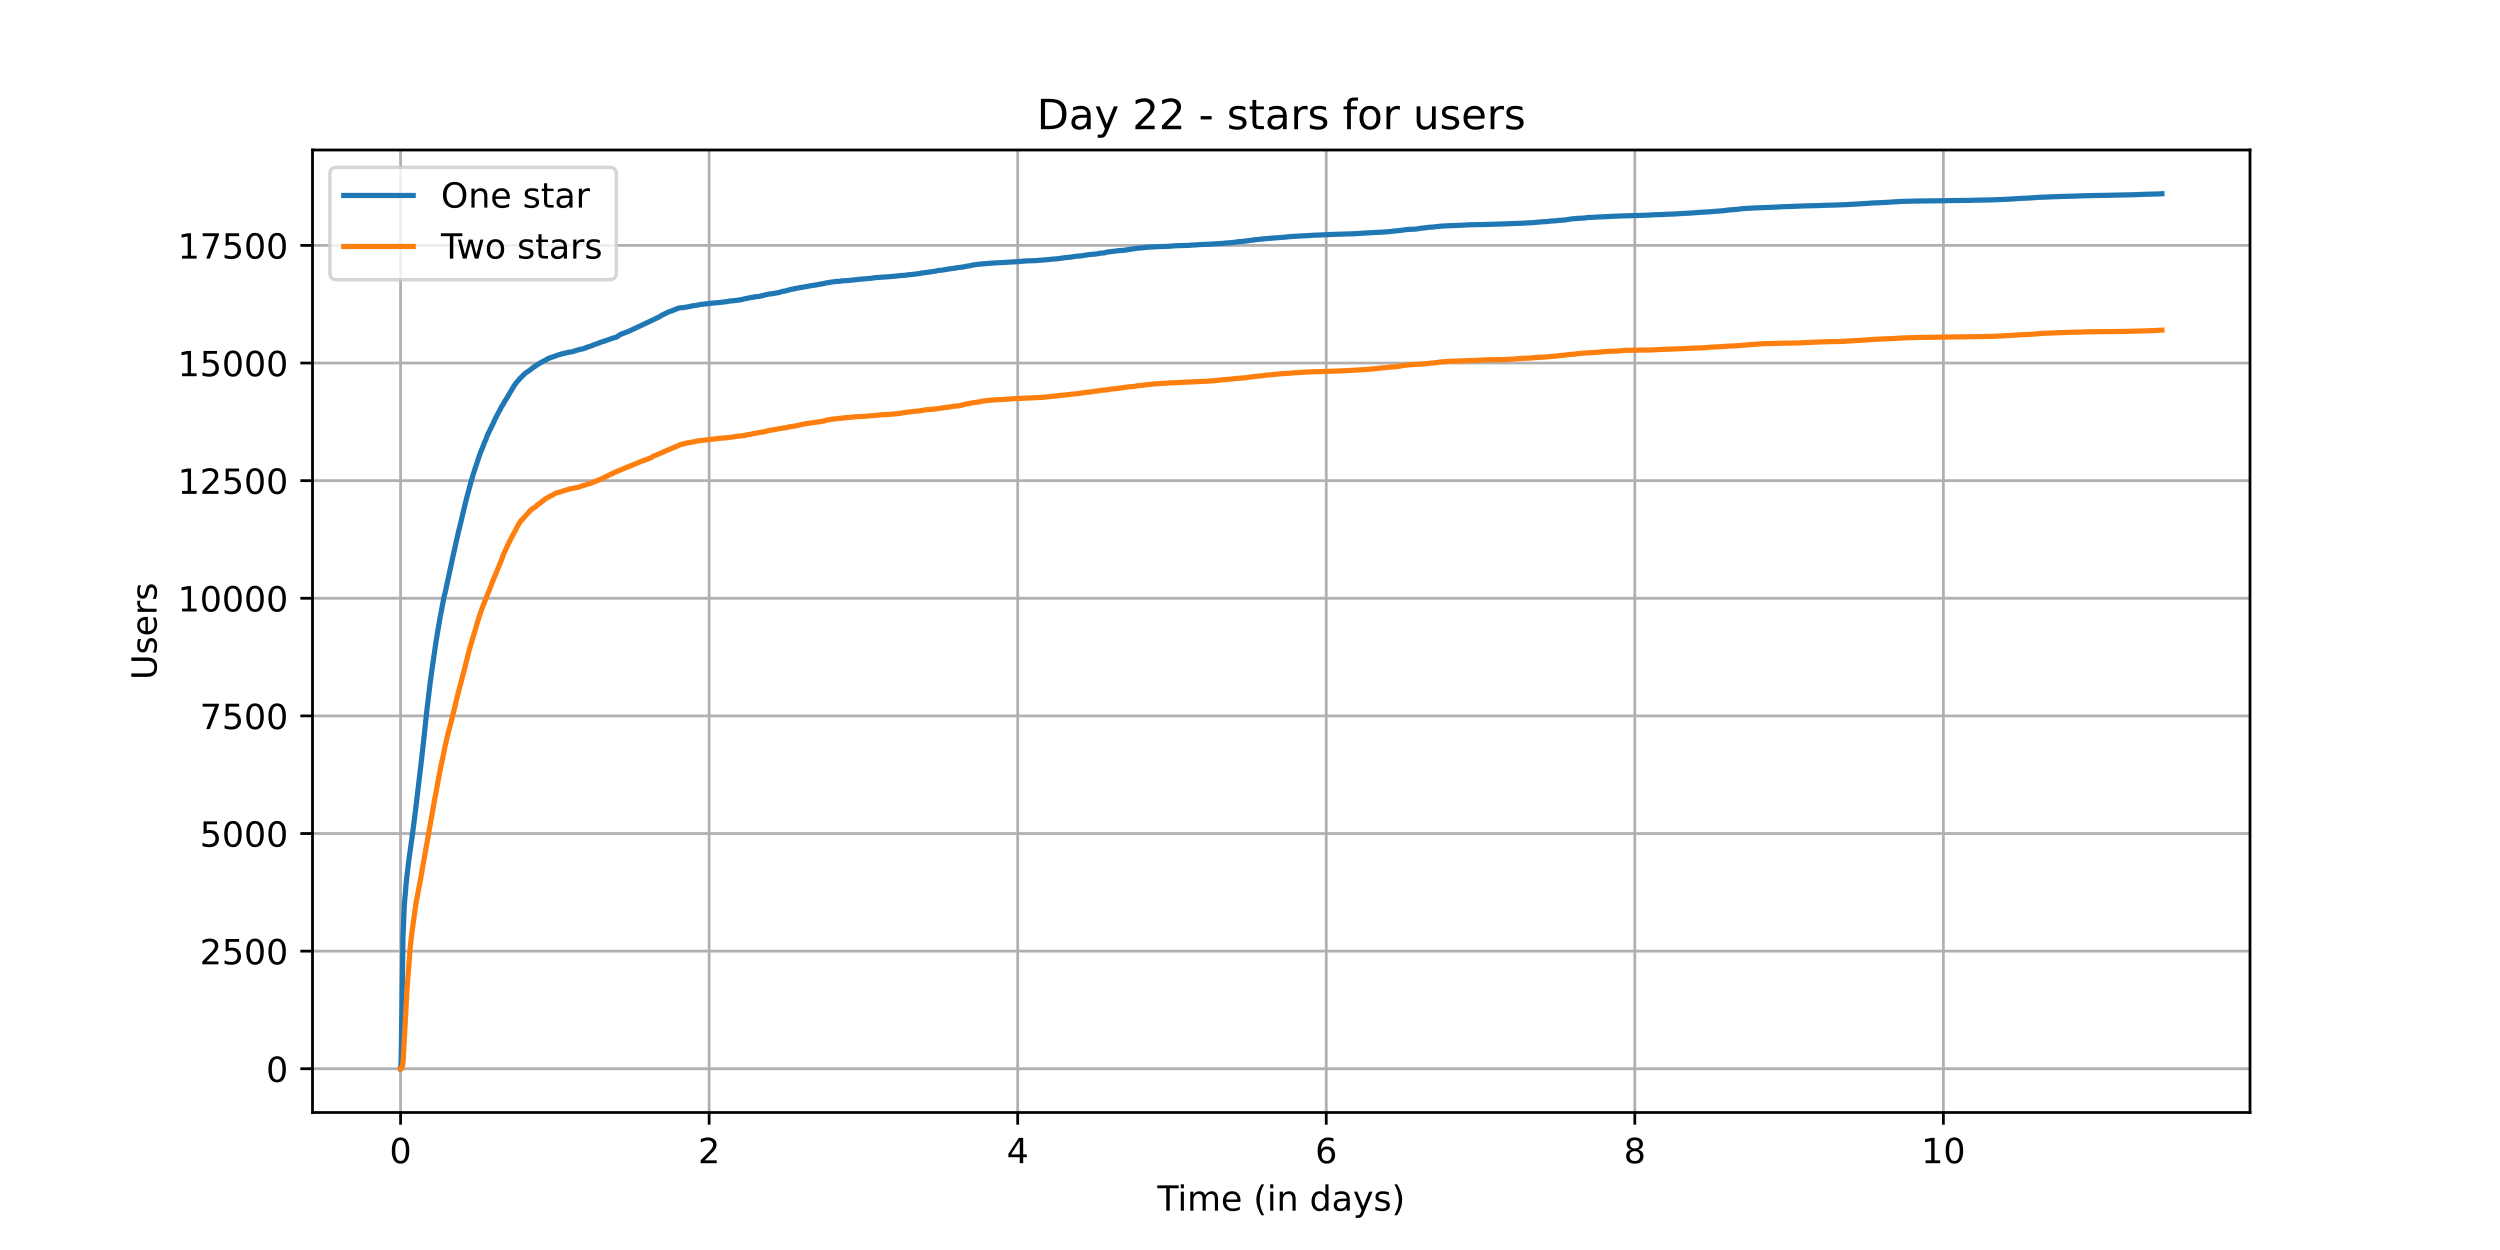 <?xml version="1.0" encoding="utf-8" standalone="no"?>
<!DOCTYPE svg PUBLIC "-//W3C//DTD SVG 1.1//EN"
  "http://www.w3.org/Graphics/SVG/1.1/DTD/svg11.dtd">
<!-- Created with matplotlib (https://matplotlib.org/) -->
<svg height="360pt" version="1.1" viewBox="0 0 720 360" width="720pt" xmlns="http://www.w3.org/2000/svg" xmlns:xlink="http://www.w3.org/1999/xlink">
 <defs>
  <style type="text/css">*{stroke-linecap:butt;stroke-linejoin:round;}</style>
 </defs>
 <g id="figure_1">
  <g id="patch_1">
   <path d="M 0 360 
L 720 360 
L 720 0 
L 0 0 
z
" style="fill:#ffffff;"/>
  </g>
  <g id="axes_1">
   <g id="patch_2">
    <path d="M 90 320.4 
L 648 320.4 
L 648 43.2 
L 90 43.2 
z
" style="fill:#ffffff;"/>
   </g>
   <g id="matplotlib.axis_1">
    <g id="xtick_1">
     <g id="line2d_1">
      <path clip-path="url(#p85038120ef)" d="M 115.364 320.4 
L 115.364 43.2 
" style="fill:none;stroke:#b0b0b0;stroke-linecap:square;stroke-width:0.8;"/>
     </g>
     <g id="line2d_2">
      <defs>
       <path d="M 0 0 
L 0 3.5 
" id="m0bd4c09866" style="stroke:#000000;stroke-width:0.8;"/>
      </defs>
      <g>
       <use style="stroke:#000000;stroke-width:0.8;" x="115.364" xlink:href="#m0bd4c09866" y="320.4"/>
      </g>
     </g>
     <g id="text_1">
      <!-- 0 -->
      <g transform="translate(112.182 334.998)scale(0.1 -0.1)">
       <defs>
        <path d="M 31.781 66.406 
Q 24.172 66.406 20.328 58.906 
Q 16.5 51.422 16.5 36.375 
Q 16.5 21.391 20.328 13.891 
Q 24.172 6.391 31.781 6.391 
Q 39.453 6.391 43.281 13.891 
Q 47.125 21.391 47.125 36.375 
Q 47.125 51.422 43.281 58.906 
Q 39.453 66.406 31.781 66.406 
z
M 31.781 74.219 
Q 44.047 74.219 50.516 64.516 
Q 56.984 54.828 56.984 36.375 
Q 56.984 17.969 50.516 8.266 
Q 44.047 -1.422 31.781 -1.422 
Q 19.531 -1.422 13.062 8.266 
Q 6.594 17.969 6.594 36.375 
Q 6.594 54.828 13.062 64.516 
Q 19.531 74.219 31.781 74.219 
z
" id="DejaVuSans-48"/>
       </defs>
       <use xlink:href="#DejaVuSans-48"/>
      </g>
     </g>
    </g>
    <g id="xtick_2">
     <g id="line2d_3">
      <path clip-path="url(#p85038120ef)" d="M 204.229 320.4 
L 204.229 43.2 
" style="fill:none;stroke:#b0b0b0;stroke-linecap:square;stroke-width:0.8;"/>
     </g>
     <g id="line2d_4">
      <g>
       <use style="stroke:#000000;stroke-width:0.8;" x="204.229" xlink:href="#m0bd4c09866" y="320.4"/>
      </g>
     </g>
     <g id="text_2">
      <!-- 2 -->
      <g transform="translate(201.048 334.998)scale(0.1 -0.1)">
       <defs>
        <path d="M 19.188 8.297 
L 53.609 8.297 
L 53.609 0 
L 7.328 0 
L 7.328 8.297 
Q 12.938 14.109 22.625 23.891 
Q 32.328 33.688 34.812 36.531 
Q 39.547 41.844 41.422 45.531 
Q 43.312 49.219 43.312 52.781 
Q 43.312 58.594 39.234 62.25 
Q 35.156 65.922 28.609 65.922 
Q 23.969 65.922 18.812 64.312 
Q 13.672 62.703 7.812 59.422 
L 7.812 69.391 
Q 13.766 71.781 18.938 73 
Q 24.125 74.219 28.422 74.219 
Q 39.75 74.219 46.484 68.547 
Q 53.219 62.891 53.219 53.422 
Q 53.219 48.922 51.531 44.891 
Q 49.859 40.875 45.406 35.406 
Q 44.188 33.984 37.641 27.219 
Q 31.109 20.453 19.188 8.297 
z
" id="DejaVuSans-50"/>
       </defs>
       <use xlink:href="#DejaVuSans-50"/>
      </g>
     </g>
    </g>
    <g id="xtick_3">
     <g id="line2d_5">
      <path clip-path="url(#p85038120ef)" d="M 293.095 320.4 
L 293.095 43.2 
" style="fill:none;stroke:#b0b0b0;stroke-linecap:square;stroke-width:0.8;"/>
     </g>
     <g id="line2d_6">
      <g>
       <use style="stroke:#000000;stroke-width:0.8;" x="293.095" xlink:href="#m0bd4c09866" y="320.4"/>
      </g>
     </g>
     <g id="text_3">
      <!-- 4 -->
      <g transform="translate(289.914 334.998)scale(0.1 -0.1)">
       <defs>
        <path d="M 37.797 64.312 
L 12.891 25.391 
L 37.797 25.391 
z
M 35.203 72.906 
L 47.609 72.906 
L 47.609 25.391 
L 58.016 25.391 
L 58.016 17.188 
L 47.609 17.188 
L 47.609 0 
L 37.797 0 
L 37.797 17.188 
L 4.891 17.188 
L 4.891 26.703 
z
" id="DejaVuSans-52"/>
       </defs>
       <use xlink:href="#DejaVuSans-52"/>
      </g>
     </g>
    </g>
    <g id="xtick_4">
     <g id="line2d_7">
      <path clip-path="url(#p85038120ef)" d="M 381.961 320.4 
L 381.961 43.2 
" style="fill:none;stroke:#b0b0b0;stroke-linecap:square;stroke-width:0.8;"/>
     </g>
     <g id="line2d_8">
      <g>
       <use style="stroke:#000000;stroke-width:0.8;" x="381.961" xlink:href="#m0bd4c09866" y="320.4"/>
      </g>
     </g>
     <g id="text_4">
      <!-- 6 -->
      <g transform="translate(378.779 334.998)scale(0.1 -0.1)">
       <defs>
        <path d="M 33.016 40.375 
Q 26.375 40.375 22.484 35.828 
Q 18.609 31.297 18.609 23.391 
Q 18.609 15.531 22.484 10.953 
Q 26.375 6.391 33.016 6.391 
Q 39.656 6.391 43.531 10.953 
Q 47.406 15.531 47.406 23.391 
Q 47.406 31.297 43.531 35.828 
Q 39.656 40.375 33.016 40.375 
z
M 52.594 71.297 
L 52.594 62.312 
Q 48.875 64.062 45.094 64.984 
Q 41.312 65.922 37.594 65.922 
Q 27.828 65.922 22.672 59.328 
Q 17.531 52.734 16.797 39.406 
Q 19.672 43.656 24.016 45.922 
Q 28.375 48.188 33.594 48.188 
Q 44.578 48.188 50.953 41.516 
Q 57.328 34.859 57.328 23.391 
Q 57.328 12.156 50.688 5.359 
Q 44.047 -1.422 33.016 -1.422 
Q 20.359 -1.422 13.672 8.266 
Q 6.984 17.969 6.984 36.375 
Q 6.984 53.656 15.188 63.938 
Q 23.391 74.219 37.203 74.219 
Q 40.922 74.219 44.703 73.484 
Q 48.484 72.75 52.594 71.297 
z
" id="DejaVuSans-54"/>
       </defs>
       <use xlink:href="#DejaVuSans-54"/>
      </g>
     </g>
    </g>
    <g id="xtick_5">
     <g id="line2d_9">
      <path clip-path="url(#p85038120ef)" d="M 470.826 320.4 
L 470.826 43.2 
" style="fill:none;stroke:#b0b0b0;stroke-linecap:square;stroke-width:0.8;"/>
     </g>
     <g id="line2d_10">
      <g>
       <use style="stroke:#000000;stroke-width:0.8;" x="470.826" xlink:href="#m0bd4c09866" y="320.4"/>
      </g>
     </g>
     <g id="text_5">
      <!-- 8 -->
      <g transform="translate(467.645 334.998)scale(0.1 -0.1)">
       <defs>
        <path d="M 31.781 34.625 
Q 24.75 34.625 20.719 30.859 
Q 16.703 27.094 16.703 20.516 
Q 16.703 13.922 20.719 10.156 
Q 24.75 6.391 31.781 6.391 
Q 38.812 6.391 42.859 10.172 
Q 46.922 13.969 46.922 20.516 
Q 46.922 27.094 42.891 30.859 
Q 38.875 34.625 31.781 34.625 
z
M 21.922 38.812 
Q 15.578 40.375 12.031 44.719 
Q 8.5 49.078 8.5 55.328 
Q 8.5 64.062 14.719 69.141 
Q 20.953 74.219 31.781 74.219 
Q 42.672 74.219 48.875 69.141 
Q 55.078 64.062 55.078 55.328 
Q 55.078 49.078 51.531 44.719 
Q 48 40.375 41.703 38.812 
Q 48.828 37.156 52.797 32.312 
Q 56.781 27.484 56.781 20.516 
Q 56.781 9.906 50.312 4.234 
Q 43.844 -1.422 31.781 -1.422 
Q 19.734 -1.422 13.25 4.234 
Q 6.781 9.906 6.781 20.516 
Q 6.781 27.484 10.781 32.312 
Q 14.797 37.156 21.922 38.812 
z
M 18.312 54.391 
Q 18.312 48.734 21.844 45.562 
Q 25.391 42.391 31.781 42.391 
Q 38.141 42.391 41.719 45.562 
Q 45.312 48.734 45.312 54.391 
Q 45.312 60.062 41.719 63.234 
Q 38.141 66.406 31.781 66.406 
Q 25.391 66.406 21.844 63.234 
Q 18.312 60.062 18.312 54.391 
z
" id="DejaVuSans-56"/>
       </defs>
       <use xlink:href="#DejaVuSans-56"/>
      </g>
     </g>
    </g>
    <g id="xtick_6">
     <g id="line2d_11">
      <path clip-path="url(#p85038120ef)" d="M 559.692 320.4 
L 559.692 43.2 
" style="fill:none;stroke:#b0b0b0;stroke-linecap:square;stroke-width:0.8;"/>
     </g>
     <g id="line2d_12">
      <g>
       <use style="stroke:#000000;stroke-width:0.8;" x="559.692" xlink:href="#m0bd4c09866" y="320.4"/>
      </g>
     </g>
     <g id="text_6">
      <!-- 10 -->
      <g transform="translate(553.329 334.998)scale(0.1 -0.1)">
       <defs>
        <path d="M 12.406 8.297 
L 28.516 8.297 
L 28.516 63.922 
L 10.984 60.406 
L 10.984 69.391 
L 28.422 72.906 
L 38.281 72.906 
L 38.281 8.297 
L 54.391 8.297 
L 54.391 0 
L 12.406 0 
z
" id="DejaVuSans-49"/>
       </defs>
       <use xlink:href="#DejaVuSans-49"/>
       <use x="63.623" xlink:href="#DejaVuSans-48"/>
      </g>
     </g>
    </g>
    <g id="text_7">
     <!-- Time (in days) -->
     <g transform="translate(333.327 348.677)scale(0.1 -0.1)">
      <defs>
       <path d="M -0.297 72.906 
L 61.375 72.906 
L 61.375 64.594 
L 35.5 64.594 
L 35.5 0 
L 25.594 0 
L 25.594 64.594 
L -0.297 64.594 
z
" id="DejaVuSans-84"/>
       <path d="M 9.422 54.688 
L 18.406 54.688 
L 18.406 0 
L 9.422 0 
z
M 9.422 75.984 
L 18.406 75.984 
L 18.406 64.594 
L 9.422 64.594 
z
" id="DejaVuSans-105"/>
       <path d="M 52 44.188 
Q 55.375 50.25 60.062 53.125 
Q 64.75 56 71.094 56 
Q 79.641 56 84.281 50.016 
Q 88.922 44.047 88.922 33.016 
L 88.922 0 
L 79.891 0 
L 79.891 32.719 
Q 79.891 40.578 77.094 44.375 
Q 74.312 48.188 68.609 48.188 
Q 61.625 48.188 57.562 43.547 
Q 53.516 38.922 53.516 30.906 
L 53.516 0 
L 44.484 0 
L 44.484 32.719 
Q 44.484 40.625 41.703 44.406 
Q 38.922 48.188 33.109 48.188 
Q 26.219 48.188 22.156 43.531 
Q 18.109 38.875 18.109 30.906 
L 18.109 0 
L 9.078 0 
L 9.078 54.688 
L 18.109 54.688 
L 18.109 46.188 
Q 21.188 51.219 25.484 53.609 
Q 29.781 56 35.688 56 
Q 41.656 56 45.828 52.969 
Q 50 49.953 52 44.188 
z
" id="DejaVuSans-109"/>
       <path d="M 56.203 29.594 
L 56.203 25.203 
L 14.891 25.203 
Q 15.484 15.922 20.484 11.062 
Q 25.484 6.203 34.422 6.203 
Q 39.594 6.203 44.453 7.469 
Q 49.312 8.734 54.109 11.281 
L 54.109 2.781 
Q 49.266 0.734 44.188 -0.344 
Q 39.109 -1.422 33.891 -1.422 
Q 20.797 -1.422 13.156 6.188 
Q 5.516 13.812 5.516 26.812 
Q 5.516 40.234 12.766 48.109 
Q 20.016 56 32.328 56 
Q 43.359 56 49.781 48.891 
Q 56.203 41.797 56.203 29.594 
z
M 47.219 32.234 
Q 47.125 39.594 43.094 43.984 
Q 39.062 48.391 32.422 48.391 
Q 24.906 48.391 20.391 44.141 
Q 15.875 39.891 15.188 32.172 
z
" id="DejaVuSans-101"/>
       <path id="DejaVuSans-32"/>
       <path d="M 31 75.875 
Q 24.469 64.656 21.281 53.656 
Q 18.109 42.672 18.109 31.391 
Q 18.109 20.125 21.312 9.062 
Q 24.516 -2 31 -13.188 
L 23.188 -13.188 
Q 15.875 -1.703 12.234 9.375 
Q 8.594 20.453 8.594 31.391 
Q 8.594 42.281 12.203 53.312 
Q 15.828 64.359 23.188 75.875 
z
" id="DejaVuSans-40"/>
       <path d="M 54.891 33.016 
L 54.891 0 
L 45.906 0 
L 45.906 32.719 
Q 45.906 40.484 42.875 44.328 
Q 39.844 48.188 33.797 48.188 
Q 26.516 48.188 22.312 43.547 
Q 18.109 38.922 18.109 30.906 
L 18.109 0 
L 9.078 0 
L 9.078 54.688 
L 18.109 54.688 
L 18.109 46.188 
Q 21.344 51.125 25.703 53.562 
Q 30.078 56 35.797 56 
Q 45.219 56 50.047 50.172 
Q 54.891 44.344 54.891 33.016 
z
" id="DejaVuSans-110"/>
       <path d="M 45.406 46.391 
L 45.406 75.984 
L 54.391 75.984 
L 54.391 0 
L 45.406 0 
L 45.406 8.203 
Q 42.578 3.328 38.25 0.953 
Q 33.938 -1.422 27.875 -1.422 
Q 17.969 -1.422 11.734 6.484 
Q 5.516 14.406 5.516 27.297 
Q 5.516 40.188 11.734 48.094 
Q 17.969 56 27.875 56 
Q 33.938 56 38.25 53.625 
Q 42.578 51.266 45.406 46.391 
z
M 14.797 27.297 
Q 14.797 17.391 18.875 11.75 
Q 22.953 6.109 30.078 6.109 
Q 37.203 6.109 41.297 11.75 
Q 45.406 17.391 45.406 27.297 
Q 45.406 37.203 41.297 42.844 
Q 37.203 48.484 30.078 48.484 
Q 22.953 48.484 18.875 42.844 
Q 14.797 37.203 14.797 27.297 
z
" id="DejaVuSans-100"/>
       <path d="M 34.281 27.484 
Q 23.391 27.484 19.188 25 
Q 14.984 22.516 14.984 16.5 
Q 14.984 11.719 18.141 8.906 
Q 21.297 6.109 26.703 6.109 
Q 34.188 6.109 38.703 11.406 
Q 43.219 16.703 43.219 25.484 
L 43.219 27.484 
z
M 52.203 31.203 
L 52.203 0 
L 43.219 0 
L 43.219 8.297 
Q 40.141 3.328 35.547 0.953 
Q 30.953 -1.422 24.312 -1.422 
Q 15.922 -1.422 10.953 3.297 
Q 6 8.016 6 15.922 
Q 6 25.141 12.172 29.828 
Q 18.359 34.516 30.609 34.516 
L 43.219 34.516 
L 43.219 35.406 
Q 43.219 41.609 39.141 45 
Q 35.062 48.391 27.688 48.391 
Q 23 48.391 18.547 47.266 
Q 14.109 46.141 10.016 43.891 
L 10.016 52.203 
Q 14.938 54.109 19.578 55.047 
Q 24.219 56 28.609 56 
Q 40.484 56 46.344 49.844 
Q 52.203 43.703 52.203 31.203 
z
" id="DejaVuSans-97"/>
       <path d="M 32.172 -5.078 
Q 28.375 -14.844 24.75 -17.812 
Q 21.141 -20.797 15.094 -20.797 
L 7.906 -20.797 
L 7.906 -13.281 
L 13.188 -13.281 
Q 16.891 -13.281 18.938 -11.516 
Q 21 -9.766 23.484 -3.219 
L 25.094 0.875 
L 2.984 54.688 
L 12.5 54.688 
L 29.594 11.922 
L 46.688 54.688 
L 56.203 54.688 
z
" id="DejaVuSans-121"/>
       <path d="M 44.281 53.078 
L 44.281 44.578 
Q 40.484 46.531 36.375 47.5 
Q 32.281 48.484 27.875 48.484 
Q 21.188 48.484 17.844 46.438 
Q 14.5 44.391 14.5 40.281 
Q 14.5 37.156 16.891 35.375 
Q 19.281 33.594 26.516 31.984 
L 29.594 31.297 
Q 39.156 29.25 43.188 25.516 
Q 47.219 21.781 47.219 15.094 
Q 47.219 7.469 41.188 3.016 
Q 35.156 -1.422 24.609 -1.422 
Q 20.219 -1.422 15.453 -0.562 
Q 10.688 0.297 5.422 2 
L 5.422 11.281 
Q 10.406 8.688 15.234 7.391 
Q 20.062 6.109 24.812 6.109 
Q 31.156 6.109 34.562 8.281 
Q 37.984 10.453 37.984 14.406 
Q 37.984 18.062 35.516 20.016 
Q 33.062 21.969 24.703 23.781 
L 21.578 24.516 
Q 13.234 26.266 9.516 29.906 
Q 5.812 33.547 5.812 39.891 
Q 5.812 47.609 11.281 51.797 
Q 16.75 56 26.812 56 
Q 31.781 56 36.172 55.266 
Q 40.578 54.547 44.281 53.078 
z
" id="DejaVuSans-115"/>
       <path d="M 8.016 75.875 
L 15.828 75.875 
Q 23.141 64.359 26.781 53.312 
Q 30.422 42.281 30.422 31.391 
Q 30.422 20.453 26.781 9.375 
Q 23.141 -1.703 15.828 -13.188 
L 8.016 -13.188 
Q 14.5 -2 17.703 9.062 
Q 20.906 20.125 20.906 31.391 
Q 20.906 42.672 17.703 53.656 
Q 14.5 64.656 8.016 75.875 
z
" id="DejaVuSans-41"/>
      </defs>
      <use xlink:href="#DejaVuSans-84"/>
      <use x="57.959" xlink:href="#DejaVuSans-105"/>
      <use x="85.742" xlink:href="#DejaVuSans-109"/>
      <use x="183.154" xlink:href="#DejaVuSans-101"/>
      <use x="244.678" xlink:href="#DejaVuSans-32"/>
      <use x="276.465" xlink:href="#DejaVuSans-40"/>
      <use x="315.479" xlink:href="#DejaVuSans-105"/>
      <use x="343.262" xlink:href="#DejaVuSans-110"/>
      <use x="406.641" xlink:href="#DejaVuSans-32"/>
      <use x="438.428" xlink:href="#DejaVuSans-100"/>
      <use x="501.904" xlink:href="#DejaVuSans-97"/>
      <use x="563.184" xlink:href="#DejaVuSans-121"/>
      <use x="622.363" xlink:href="#DejaVuSans-115"/>
      <use x="674.463" xlink:href="#DejaVuSans-41"/>
     </g>
    </g>
   </g>
   <g id="matplotlib.axis_2">
    <g id="ytick_1">
     <g id="line2d_13">
      <path clip-path="url(#p85038120ef)" d="M 90 307.8 
L 648 307.8 
" style="fill:none;stroke:#b0b0b0;stroke-linecap:square;stroke-width:0.8;"/>
     </g>
     <g id="line2d_14">
      <defs>
       <path d="M 0 0 
L -3.5 0 
" id="m19fccc1817" style="stroke:#000000;stroke-width:0.8;"/>
      </defs>
      <g>
       <use style="stroke:#000000;stroke-width:0.8;" x="90" xlink:href="#m19fccc1817" y="307.8"/>
      </g>
     </g>
     <g id="text_8">
      <!-- 0 -->
      <g transform="translate(76.638 311.599)scale(0.1 -0.1)">
       <use xlink:href="#DejaVuSans-48"/>
      </g>
     </g>
    </g>
    <g id="ytick_2">
     <g id="line2d_15">
      <path clip-path="url(#p85038120ef)" d="M 90 273.925 
L 648 273.925 
" style="fill:none;stroke:#b0b0b0;stroke-linecap:square;stroke-width:0.8;"/>
     </g>
     <g id="line2d_16">
      <g>
       <use style="stroke:#000000;stroke-width:0.8;" x="90" xlink:href="#m19fccc1817" y="273.925"/>
      </g>
     </g>
     <g id="text_9">
      <!-- 2500 -->
      <g transform="translate(57.55 277.725)scale(0.1 -0.1)">
       <defs>
        <path d="M 10.797 72.906 
L 49.516 72.906 
L 49.516 64.594 
L 19.828 64.594 
L 19.828 46.734 
Q 21.969 47.469 24.109 47.828 
Q 26.266 48.188 28.422 48.188 
Q 40.625 48.188 47.75 41.5 
Q 54.891 34.812 54.891 23.391 
Q 54.891 11.625 47.562 5.094 
Q 40.234 -1.422 26.906 -1.422 
Q 22.312 -1.422 17.547 -0.641 
Q 12.797 0.141 7.719 1.703 
L 7.719 11.625 
Q 12.109 9.234 16.797 8.062 
Q 21.484 6.891 26.703 6.891 
Q 35.156 6.891 40.078 11.328 
Q 45.016 15.766 45.016 23.391 
Q 45.016 31 40.078 35.438 
Q 35.156 39.891 26.703 39.891 
Q 22.75 39.891 18.812 39.016 
Q 14.891 38.141 10.797 36.281 
z
" id="DejaVuSans-53"/>
       </defs>
       <use xlink:href="#DejaVuSans-50"/>
       <use x="63.623" xlink:href="#DejaVuSans-53"/>
       <use x="127.246" xlink:href="#DejaVuSans-48"/>
       <use x="190.869" xlink:href="#DejaVuSans-48"/>
      </g>
     </g>
    </g>
    <g id="ytick_3">
     <g id="line2d_17">
      <path clip-path="url(#p85038120ef)" d="M 90 240.051 
L 648 240.051 
" style="fill:none;stroke:#b0b0b0;stroke-linecap:square;stroke-width:0.8;"/>
     </g>
     <g id="line2d_18">
      <g>
       <use style="stroke:#000000;stroke-width:0.8;" x="90" xlink:href="#m19fccc1817" y="240.051"/>
      </g>
     </g>
     <g id="text_10">
      <!-- 5000 -->
      <g transform="translate(57.55 243.85)scale(0.1 -0.1)">
       <use xlink:href="#DejaVuSans-53"/>
       <use x="63.623" xlink:href="#DejaVuSans-48"/>
       <use x="127.246" xlink:href="#DejaVuSans-48"/>
       <use x="190.869" xlink:href="#DejaVuSans-48"/>
      </g>
     </g>
    </g>
    <g id="ytick_4">
     <g id="line2d_19">
      <path clip-path="url(#p85038120ef)" d="M 90 206.176 
L 648 206.176 
" style="fill:none;stroke:#b0b0b0;stroke-linecap:square;stroke-width:0.8;"/>
     </g>
     <g id="line2d_20">
      <g>
       <use style="stroke:#000000;stroke-width:0.8;" x="90" xlink:href="#m19fccc1817" y="206.176"/>
      </g>
     </g>
     <g id="text_11">
      <!-- 7500 -->
      <g transform="translate(57.55 209.975)scale(0.1 -0.1)">
       <defs>
        <path d="M 8.203 72.906 
L 55.078 72.906 
L 55.078 68.703 
L 28.609 0 
L 18.312 0 
L 43.219 64.594 
L 8.203 64.594 
z
" id="DejaVuSans-55"/>
       </defs>
       <use xlink:href="#DejaVuSans-55"/>
       <use x="63.623" xlink:href="#DejaVuSans-53"/>
       <use x="127.246" xlink:href="#DejaVuSans-48"/>
       <use x="190.869" xlink:href="#DejaVuSans-48"/>
      </g>
     </g>
    </g>
    <g id="ytick_5">
     <g id="line2d_21">
      <path clip-path="url(#p85038120ef)" d="M 90 172.302 
L 648 172.302 
" style="fill:none;stroke:#b0b0b0;stroke-linecap:square;stroke-width:0.8;"/>
     </g>
     <g id="line2d_22">
      <g>
       <use style="stroke:#000000;stroke-width:0.8;" x="90" xlink:href="#m19fccc1817" y="172.302"/>
      </g>
     </g>
     <g id="text_12">
      <!-- 10000 -->
      <g transform="translate(51.188 176.101)scale(0.1 -0.1)">
       <use xlink:href="#DejaVuSans-49"/>
       <use x="63.623" xlink:href="#DejaVuSans-48"/>
       <use x="127.246" xlink:href="#DejaVuSans-48"/>
       <use x="190.869" xlink:href="#DejaVuSans-48"/>
       <use x="254.492" xlink:href="#DejaVuSans-48"/>
      </g>
     </g>
    </g>
    <g id="ytick_6">
     <g id="line2d_23">
      <path clip-path="url(#p85038120ef)" d="M 90 138.427 
L 648 138.427 
" style="fill:none;stroke:#b0b0b0;stroke-linecap:square;stroke-width:0.8;"/>
     </g>
     <g id="line2d_24">
      <g>
       <use style="stroke:#000000;stroke-width:0.8;" x="90" xlink:href="#m19fccc1817" y="138.427"/>
      </g>
     </g>
     <g id="text_13">
      <!-- 12500 -->
      <g transform="translate(51.188 142.226)scale(0.1 -0.1)">
       <use xlink:href="#DejaVuSans-49"/>
       <use x="63.623" xlink:href="#DejaVuSans-50"/>
       <use x="127.246" xlink:href="#DejaVuSans-53"/>
       <use x="190.869" xlink:href="#DejaVuSans-48"/>
       <use x="254.492" xlink:href="#DejaVuSans-48"/>
      </g>
     </g>
    </g>
    <g id="ytick_7">
     <g id="line2d_25">
      <path clip-path="url(#p85038120ef)" d="M 90 104.552 
L 648 104.552 
" style="fill:none;stroke:#b0b0b0;stroke-linecap:square;stroke-width:0.8;"/>
     </g>
     <g id="line2d_26">
      <g>
       <use style="stroke:#000000;stroke-width:0.8;" x="90" xlink:href="#m19fccc1817" y="104.552"/>
      </g>
     </g>
     <g id="text_14">
      <!-- 15000 -->
      <g transform="translate(51.188 108.352)scale(0.1 -0.1)">
       <use xlink:href="#DejaVuSans-49"/>
       <use x="63.623" xlink:href="#DejaVuSans-53"/>
       <use x="127.246" xlink:href="#DejaVuSans-48"/>
       <use x="190.869" xlink:href="#DejaVuSans-48"/>
       <use x="254.492" xlink:href="#DejaVuSans-48"/>
      </g>
     </g>
    </g>
    <g id="ytick_8">
     <g id="line2d_27">
      <path clip-path="url(#p85038120ef)" d="M 90 70.678 
L 648 70.678 
" style="fill:none;stroke:#b0b0b0;stroke-linecap:square;stroke-width:0.8;"/>
     </g>
     <g id="line2d_28">
      <g>
       <use style="stroke:#000000;stroke-width:0.8;" x="90" xlink:href="#m19fccc1817" y="70.678"/>
      </g>
     </g>
     <g id="text_15">
      <!-- 17500 -->
      <g transform="translate(51.188 74.477)scale(0.1 -0.1)">
       <use xlink:href="#DejaVuSans-49"/>
       <use x="63.623" xlink:href="#DejaVuSans-55"/>
       <use x="127.246" xlink:href="#DejaVuSans-53"/>
       <use x="190.869" xlink:href="#DejaVuSans-48"/>
       <use x="254.492" xlink:href="#DejaVuSans-48"/>
      </g>
     </g>
    </g>
    <g id="text_16">
     <!-- Users -->
     <g transform="translate(45.108 195.801)rotate(-90)scale(0.1 -0.1)">
      <defs>
       <path d="M 8.688 72.906 
L 18.609 72.906 
L 18.609 28.609 
Q 18.609 16.891 22.844 11.734 
Q 27.094 6.594 36.625 6.594 
Q 46.094 6.594 50.344 11.734 
Q 54.594 16.891 54.594 28.609 
L 54.594 72.906 
L 64.5 72.906 
L 64.5 27.391 
Q 64.5 13.141 57.438 5.859 
Q 50.391 -1.422 36.625 -1.422 
Q 22.797 -1.422 15.734 5.859 
Q 8.688 13.141 8.688 27.391 
z
" id="DejaVuSans-85"/>
       <path d="M 41.109 46.297 
Q 39.594 47.172 37.812 47.578 
Q 36.031 48 33.891 48 
Q 26.266 48 22.188 43.047 
Q 18.109 38.094 18.109 28.812 
L 18.109 0 
L 9.078 0 
L 9.078 54.688 
L 18.109 54.688 
L 18.109 46.188 
Q 20.953 51.172 25.484 53.578 
Q 30.031 56 36.531 56 
Q 37.453 56 38.578 55.875 
Q 39.703 55.766 41.062 55.516 
z
" id="DejaVuSans-114"/>
      </defs>
      <use xlink:href="#DejaVuSans-85"/>
      <use x="73.193" xlink:href="#DejaVuSans-115"/>
      <use x="125.293" xlink:href="#DejaVuSans-101"/>
      <use x="186.816" xlink:href="#DejaVuSans-114"/>
      <use x="227.93" xlink:href="#DejaVuSans-115"/>
     </g>
    </g>
   </g>
   <g id="line2d_29">
    <path clip-path="url(#p85038120ef)" d="M 115.364 307.8 
L 115.428 307.8 
L 115.458 307.637 
L 115.55 303.681 
L 116.07 269.617 
L 116.437 260.728 
L 117.048 253.614 
L 117.63 248.614 
L 118.883 239.549 
L 119.372 235.701 
L 119.526 234.563 
L 121.238 220.146 
L 121.33 219.333 
L 121.971 213.629 
L 122.859 205.295 
L 123.959 196.014 
L 125.58 184.74 
L 126.283 180.567 
L 126.619 178.589 
L 127.904 171.746 
L 128.148 170.947 
L 130.197 161.421 
L 130.503 159.985 
L 130.9 158.264 
L 131.267 156.57 
L 131.94 153.616 
L 132.123 152.83 
L 132.459 151.503 
L 134.141 144.43 
L 134.202 144.199 
L 134.967 141.259 
L 135.089 140.852 
L 135.548 139.145 
L 135.915 137.871 
L 136.986 134.416 
L 137.108 134.105 
L 137.781 132.072 
L 137.964 131.557 
L 138.239 130.731 
L 138.514 130.026 
L 138.759 129.389 
L 138.851 129.24 
L 139.065 128.685 
L 139.554 127.343 
L 139.799 126.855 
L 139.891 126.706 
L 140.319 125.46 
L 142.062 121.869 
L 142.185 121.625 
L 142.491 120.853 
L 144.265 117.492 
L 144.571 116.883 
L 144.724 116.707 
L 144.938 116.354 
L 145.274 115.772 
L 145.519 115.311 
L 145.794 114.945 
L 148.181 110.894 
L 148.272 110.812 
L 148.853 110.013 
L 149.496 109.322 
L 149.71 109.037 
L 150.872 107.899 
L 151.086 107.642 
L 151.361 107.438 
L 151.515 107.33 
L 151.79 107.14 
L 152.34 106.788 
L 152.677 106.544 
L 153.013 106.273 
L 153.962 105.555 
L 154.176 105.46 
L 154.359 105.325 
L 154.695 105.067 
L 154.91 104.932 
L 155.063 104.837 
L 155.277 104.701 
L 155.491 104.607 
L 155.766 104.403 
L 157.295 103.644 
L 157.478 103.468 
L 157.876 103.265 
L 159.496 102.669 
L 159.833 102.561 
L 161.025 102.14 
L 161.515 102.032 
L 161.79 101.924 
L 162.31 101.802 
L 162.707 101.693 
L 163.135 101.612 
L 163.594 101.504 
L 164.053 101.409 
L 164.848 101.3 
L 165.918 100.935 
L 166.346 100.826 
L 166.59 100.758 
L 167.263 100.569 
L 167.905 100.474 
L 168.272 100.298 
L 168.67 100.203 
L 169.036 100.013 
L 170.046 99.688 
L 170.321 99.593 
L 170.535 99.525 
L 170.719 99.458 
L 170.871 99.363 
L 171.116 99.254 
L 171.843 99.024 
L 172.615 98.753 
L 172.859 98.604 
L 173.563 98.401 
L 173.924 98.292 
L 175.178 97.845 
L 175.484 97.737 
L 176.799 97.276 
L 177.349 97.181 
L 177.747 96.951 
L 177.868 96.87 
L 178.052 96.721 
L 178.511 96.409 
L 178.694 96.328 
L 180.681 95.555 
L 180.987 95.447 
L 185.574 93.306 
L 185.727 93.211 
L 186.033 93.089 
L 189.979 91.206 
L 190.59 90.799 
L 192.457 89.891 
L 192.61 89.797 
L 193.436 89.539 
L 193.681 89.431 
L 195.638 88.672 
L 197.015 88.564 
L 197.474 88.469 
L 198.177 88.36 
L 198.758 88.225 
L 199.278 88.13 
L 199.523 88.062 
L 200.441 87.954 
L 200.655 87.9 
L 201.297 87.791 
L 201.542 87.71 
L 202.551 87.601 
L 202.888 87.561 
L 204.049 87.452 
L 204.539 87.358 
L 205.701 87.249 
L 206.007 87.222 
L 207.291 87.114 
L 207.658 87.073 
L 208.452 86.965 
L 208.82 86.924 
L 209.554 86.829 
L 209.829 86.734 
L 210.899 86.653 
L 211.052 86.612 
L 211.358 86.585 
L 212.336 86.477 
L 212.734 86.409 
L 213.559 86.301 
L 214.293 86.097 
L 214.813 85.989 
L 215.18 85.948 
L 215.486 85.84 
L 216.067 85.705 
L 217.045 85.61 
L 217.321 85.488 
L 218.605 85.379 
L 219.308 85.19 
L 219.889 85.095 
L 220.225 84.946 
L 220.653 84.878 
L 221.081 84.783 
L 221.326 84.702 
L 222.274 84.593 
L 222.641 84.539 
L 223.253 84.431 
L 223.68 84.35 
L 224.384 84.241 
L 225.393 83.902 
L 226.218 83.794 
L 226.952 83.591 
L 227.289 83.496 
L 227.595 83.374 
L 228.42 83.266 
L 228.665 83.184 
L 229.124 83.076 
L 229.552 83.008 
L 230.072 82.9 
L 230.561 82.791 
L 231.449 82.683 
L 231.938 82.574 
L 232.58 82.466 
L 233.069 82.371 
L 233.742 82.263 
L 234.201 82.182 
L 234.996 82.073 
L 235.455 81.978 
L 236.006 81.87 
L 236.496 81.775 
L 237.229 81.667 
L 237.933 81.477 
L 238.759 81.382 
L 239.034 81.287 
L 239.371 81.247 
L 240.227 81.138 
L 240.625 81.084 
L 242.063 80.989 
L 242.307 80.908 
L 244.142 80.799 
L 244.479 80.772 
L 245.396 80.664 
L 245.763 80.623 
L 246.772 80.528 
L 246.955 80.488 
L 248.27 80.379 
L 248.668 80.325 
L 250.074 80.23 
L 250.258 80.203 
L 251.328 80.095 
L 251.817 79.986 
L 253.285 79.878 
L 253.652 79.837 
L 255.701 79.729 
L 256.038 79.688 
L 257.291 79.58 
L 257.627 79.553 
L 258.698 79.444 
L 258.913 79.404 
L 260.411 79.295 
L 260.717 79.282 
L 261.389 79.173 
L 261.726 79.133 
L 262.765 79.024 
L 263.102 78.984 
L 263.988 78.875 
L 264.325 78.835 
L 265.028 78.74 
L 265.211 78.672 
L 266.006 78.564 
L 266.374 78.523 
L 267.169 78.415 
L 267.505 78.374 
L 268.269 78.266 
L 268.697 78.198 
L 269.462 78.089 
L 270.134 77.9 
L 271.388 77.791 
L 271.816 77.71 
L 272.52 77.602 
L 272.978 77.507 
L 273.743 77.398 
L 274.141 77.331 
L 275.119 77.222 
L 275.7 77.073 
L 276.862 76.965 
L 277.107 76.897 
L 277.444 76.87 
L 278.025 76.775 
L 278.27 76.694 
L 278.668 76.626 
L 279.463 76.518 
L 280.166 76.328 
L 280.931 76.22 
L 281.298 76.165 
L 282.307 76.057 
L 282.674 76.016 
L 284.143 75.908 
L 284.51 75.867 
L 285.856 75.759 
L 286.131 75.745 
L 288.18 75.651 
L 288.363 75.623 
L 290.473 75.515 
L 290.84 75.474 
L 293.072 75.366 
L 293.5 75.298 
L 295.151 75.19 
L 295.365 75.149 
L 298.668 75.041 
L 299.065 74.973 
L 300.686 74.865 
L 301.053 74.824 
L 302.398 74.716 
L 302.826 74.648 
L 304.508 74.539 
L 304.967 74.445 
L 306.099 74.309 
L 306.771 74.201 
L 307.077 74.174 
L 308.3 74.065 
L 308.789 73.97 
L 309.492 73.862 
L 309.89 73.808 
L 311.236 73.699 
L 311.602 73.645 
L 312.245 73.55 
L 312.428 73.523 
L 313.101 73.415 
L 313.591 73.32 
L 315.028 73.212 
L 315.364 73.184 
L 316.129 73.076 
L 316.741 72.927 
L 318.055 72.832 
L 318.331 72.737 
L 318.668 72.642 
L 318.882 72.588 
L 319.891 72.48 
L 320.196 72.453 
L 321.023 72.344 
L 321.39 72.29 
L 322.185 72.182 
L 322.491 72.168 
L 323.836 72.073 
L 324.019 72.033 
L 324.753 71.924 
L 324.906 71.884 
L 325.67 71.775 
L 326.099 71.708 
L 326.894 71.599 
L 327.352 71.504 
L 328.82 71.396 
L 329.248 71.328 
L 330.379 71.22 
L 330.716 71.179 
L 333.07 71.071 
L 333.254 71.044 
L 336.648 70.935 
L 336.985 70.895 
L 338.514 70.786 
L 338.789 70.773 
L 342.52 70.664 
L 342.886 70.61 
L 344.966 70.502 
L 345.333 70.447 
L 348.146 70.339 
L 348.452 70.325 
L 350.043 70.217 
L 350.349 70.203 
L 352.214 70.095 
L 352.673 70.014 
L 354.386 69.919 
L 354.6 69.878 
L 355.793 69.77 
L 356.037 69.689 
L 356.955 69.58 
L 357.23 69.567 
L 358.423 69.458 
L 358.606 69.418 
L 359.615 69.309 
L 360.013 69.241 
L 360.991 69.133 
L 361.236 69.052 
L 362.643 68.943 
L 363.01 68.889 
L 364.019 68.781 
L 364.325 68.754 
L 365.762 68.645 
L 366.129 68.605 
L 367.535 68.496 
L 367.872 68.469 
L 369.34 68.361 
L 369.645 68.334 
L 370.685 68.239 
L 370.9 68.198 
L 372.398 68.09 
L 372.735 68.063 
L 374.875 67.954 
L 375.059 67.927 
L 377.261 67.819 
L 377.597 67.778 
L 380.349 67.67 
L 380.625 67.656 
L 382.765 67.561 
L 382.949 67.534 
L 386.588 67.426 
L 386.863 67.412 
L 390.227 67.304 
L 390.533 67.29 
L 391.879 67.182 
L 392.154 67.168 
L 394.142 67.06 
L 394.448 67.046 
L 396.558 66.938 
L 396.864 66.911 
L 399.005 66.802 
L 399.341 66.762 
L 400.717 66.653 
L 400.931 66.599 
L 402.216 66.491 
L 402.582 66.437 
L 403.5 66.328 
L 403.836 66.301 
L 404.54 66.193 
L 405.03 66.098 
L 407.538 65.989 
L 407.905 65.949 
L 408.578 65.854 
L 408.792 65.786 
L 409.74 65.678 
L 410.108 65.637 
L 411.057 65.529 
L 411.454 65.461 
L 413.137 65.353 
L 413.535 65.285 
L 414.697 65.176 
L 415.125 65.109 
L 417.511 65 
L 417.817 64.987 
L 420.692 64.878 
L 420.967 64.865 
L 423.046 64.756 
L 423.352 64.743 
L 428.428 64.634 
L 428.734 64.621 
L 432.465 64.513 
L 432.771 64.499 
L 435.431 64.391 
L 435.737 64.377 
L 438.857 64.269 
L 439.193 64.228 
L 441.64 64.12 
L 442.007 64.065 
L 443.199 63.957 
L 443.536 63.916 
L 445.462 63.808 
L 445.829 63.767 
L 446.624 63.659 
L 446.93 63.645 
L 448.459 63.551 
L 448.673 63.496 
L 450.355 63.388 
L 450.692 63.347 
L 451.425 63.252 
L 451.579 63.198 
L 452.282 63.103 
L 452.466 63.063 
L 453.628 62.954 
L 453.995 62.914 
L 456.045 62.805 
L 456.351 62.778 
L 457.024 62.67 
L 457.33 62.643 
L 459.624 62.534 
L 459.96 62.507 
L 462.469 62.399 
L 462.744 62.385 
L 464.976 62.277 
L 465.252 62.263 
L 468.126 62.155 
L 468.401 62.141 
L 472.713 62.033 
L 473.019 62.019 
L 475.71 61.911 
L 476.077 61.87 
L 479.135 61.762 
L 479.503 61.721 
L 482.714 61.613 
L 482.898 61.572 
L 484.916 61.464 
L 485.222 61.45 
L 487.21 61.342 
L 487.546 61.301 
L 489.075 61.193 
L 489.381 61.179 
L 491.033 61.071 
L 491.338 61.044 
L 493.082 60.949 
L 493.265 60.908 
L 494.886 60.8 
L 495.223 60.773 
L 496.477 60.664 
L 496.813 60.624 
L 497.517 60.515 
L 497.823 60.488 
L 499.046 60.38 
L 499.321 60.366 
L 500.514 60.271 
L 500.729 60.231 
L 501.065 60.19 
L 501.952 60.082 
L 502.258 60.068 
L 504.125 59.96 
L 504.461 59.933 
L 507.184 59.824 
L 507.49 59.797 
L 510.701 59.689 
L 511.007 59.662 
L 513.177 59.553 
L 513.483 59.54 
L 516.541 59.431 
L 516.847 59.418 
L 519.569 59.309 
L 519.875 59.296 
L 524.401 59.187 
L 524.737 59.147 
L 529.232 59.038 
L 529.538 59.011 
L 532.413 58.903 
L 532.749 58.862 
L 534.92 58.754 
L 535.226 58.727 
L 537.122 58.618 
L 537.428 58.605 
L 538.712 58.496 
L 539.048 58.469 
L 541.923 58.361 
L 542.26 58.334 
L 544.433 58.225 
L 544.799 58.171 
L 546.818 58.063 
L 547.155 58.036 
L 550.795 57.927 
L 551.07 57.914 
L 559.877 57.805 
L 560.183 57.792 
L 568.103 57.697 
L 568.287 57.67 
L 573.914 57.561 
L 574.25 57.534 
L 577.248 57.426 
L 577.492 57.412 
L 579.419 57.304 
L 579.725 57.29 
L 581.285 57.182 
L 581.652 57.141 
L 584.587 57.033 
L 584.954 56.992 
L 586.484 56.884 
L 586.851 56.843 
L 589.911 56.735 
L 590.217 56.708 
L 593.276 56.599 
L 593.551 56.586 
L 597.803 56.477 
L 597.986 56.45 
L 601.748 56.342 
L 602.054 56.328 
L 608.323 56.22 
L 608.598 56.206 
L 613.98 56.098 
L 614.255 56.085 
L 617.284 55.976 
L 617.59 55.963 
L 621.689 55.854 
L 621.964 55.841 
L 622.636 55.8 
L 622.636 55.8 
" style="fill:none;stroke:#1f77b4;stroke-linecap:square;stroke-width:1.5;"/>
   </g>
   <g id="line2d_30">
    <path clip-path="url(#p85038120ef)" d="M 115.364 307.8 
L 115.703 307.732 
L 116.009 306.445 
L 116.162 304.778 
L 117.202 285.104 
L 118.149 272.692 
L 118.577 269.007 
L 119.801 260.172 
L 121.268 252.408 
L 121.727 249.725 
L 125.243 229.902 
L 125.427 228.981 
L 126.344 224.008 
L 127.047 220.309 
L 127.506 218.317 
L 128.301 214.387 
L 128.393 214.035 
L 128.76 212.355 
L 129.157 210.797 
L 129.494 209.618 
L 130.625 205.024 
L 130.9 203.995 
L 131.726 200.472 
L 133.835 192.437 
L 134.172 191.082 
L 135.181 187.071 
L 136.863 181.461 
L 137.016 181.001 
L 137.23 180.147 
L 137.658 178.697 
L 138.393 176.488 
L 138.759 175.418 
L 138.973 174.822 
L 141.512 168.44 
L 141.695 167.898 
L 142.919 164.944 
L 144.265 161.651 
L 144.54 160.96 
L 145.091 159.416 
L 145.917 157.735 
L 146.131 157.193 
L 146.406 156.651 
L 147.354 154.741 
L 148.027 153.508 
L 148.425 152.803 
L 149.007 151.584 
L 150.046 149.917 
L 150.383 149.66 
L 150.628 149.375 
L 151.178 148.765 
L 151.423 148.494 
L 152.218 147.627 
L 152.677 147.085 
L 152.891 146.855 
L 153.044 146.76 
L 153.258 146.57 
L 153.442 146.476 
L 154.023 146.096 
L 154.451 145.812 
L 154.695 145.446 
L 154.94 145.283 
L 155.613 144.89 
L 155.796 144.701 
L 156.072 144.484 
L 156.316 144.226 
L 156.5 144.131 
L 156.714 144.009 
L 156.898 143.82 
L 157.111 143.644 
L 158.334 142.98 
L 158.671 142.817 
L 158.885 142.709 
L 159.711 142.234 
L 159.955 142.072 
L 160.291 141.963 
L 160.995 141.774 
L 161.423 141.665 
L 161.606 141.598 
L 162.707 141.218 
L 163.135 141.137 
L 163.349 141.015 
L 163.747 140.907 
L 164.389 140.744 
L 165.062 140.636 
L 165.612 140.5 
L 166.254 140.392 
L 166.804 140.256 
L 167.049 140.175 
L 167.263 140.053 
L 168.089 139.795 
L 168.578 139.687 
L 169.679 139.308 
L 170.107 139.199 
L 170.351 139.104 
L 170.566 138.996 
L 173.441 137.831 
L 173.563 137.749 
L 173.657 137.682 
L 176.095 136.489 
L 176.432 136.408 
L 176.738 136.164 
L 180.376 134.66 
L 180.62 134.552 
L 185.054 132.722 
L 185.421 132.614 
L 187.256 131.923 
L 187.501 131.828 
L 188.205 131.34 
L 188.572 131.232 
L 195.76 128.143 
L 195.975 128.034 
L 196.526 127.899 
L 197.015 127.804 
L 197.199 127.763 
L 197.535 127.655 
L 198.025 127.546 
L 198.758 127.438 
L 199.217 127.357 
L 199.738 127.248 
L 200.104 127.194 
L 200.441 127.086 
L 200.93 126.977 
L 202.123 126.869 
L 202.337 126.801 
L 203.499 126.693 
L 203.897 126.639 
L 204.569 126.53 
L 204.936 126.49 
L 206.313 126.381 
L 206.771 126.286 
L 207.872 126.178 
L 208.147 126.164 
L 209.523 126.056 
L 209.921 125.988 
L 210.776 125.88 
L 211.144 125.839 
L 211.786 125.731 
L 212 125.677 
L 213.131 125.582 
L 213.345 125.527 
L 213.651 125.5 
L 214.599 125.392 
L 215.272 125.202 
L 216.036 125.094 
L 216.434 125.026 
L 216.709 124.918 
L 217.107 124.85 
L 217.81 124.742 
L 218.33 124.633 
L 219.033 124.525 
L 219.247 124.471 
L 220.072 124.362 
L 220.837 124.145 
L 221.173 124.037 
L 221.632 123.942 
L 222.488 123.834 
L 223.038 123.712 
L 223.65 123.603 
L 224.078 123.522 
L 224.904 123.414 
L 225.423 123.292 
L 226.402 123.183 
L 227.197 122.953 
L 227.747 122.845 
L 228.115 122.804 
L 229.001 122.696 
L 229.521 122.587 
L 230.011 122.479 
L 230.714 122.289 
L 231.356 122.181 
L 231.999 122.018 
L 232.947 121.923 
L 233.161 121.855 
L 234.078 121.747 
L 234.538 121.666 
L 235.149 121.557 
L 235.455 121.544 
L 236.098 121.435 
L 236.496 121.368 
L 237.26 121.259 
L 238.147 120.975 
L 238.82 120.866 
L 239.065 120.799 
L 239.493 120.731 
L 240.502 120.622 
L 240.808 120.609 
L 241.695 120.501 
L 242.032 120.473 
L 242.95 120.379 
L 243.133 120.311 
L 244.968 120.202 
L 245.304 120.162 
L 246.069 120.053 
L 246.405 120.026 
L 248.759 119.918 
L 249.065 119.904 
L 250.166 119.796 
L 250.503 119.755 
L 252.246 119.647 
L 252.582 119.606 
L 253.377 119.498 
L 253.682 119.471 
L 255.701 119.362 
L 256.007 119.335 
L 257.566 119.227 
L 257.933 119.186 
L 258.943 119.078 
L 259.402 118.996 
L 260.074 118.888 
L 260.472 118.834 
L 261.297 118.725 
L 261.695 118.671 
L 262.459 118.563 
L 262.735 118.549 
L 263.438 118.441 
L 263.713 118.427 
L 265.028 118.319 
L 265.242 118.251 
L 265.945 118.156 
L 266.19 118.089 
L 266.924 117.98 
L 267.291 117.94 
L 269.064 117.831 
L 269.462 117.763 
L 270.379 117.655 
L 270.807 117.574 
L 271.511 117.465 
L 271.969 117.37 
L 273.161 117.276 
L 273.437 117.181 
L 274.354 117.072 
L 274.783 116.991 
L 276.067 116.883 
L 276.617 116.747 
L 277.138 116.639 
L 277.352 116.571 
L 277.781 116.476 
L 277.994 116.422 
L 278.606 116.273 
L 279.432 116.165 
L 279.616 116.083 
L 279.921 116.056 
L 280.656 115.948 
L 281.084 115.866 
L 281.848 115.758 
L 282.216 115.717 
L 282.46 115.623 
L 282.674 115.555 
L 283.532 115.446 
L 283.837 115.419 
L 284.724 115.311 
L 285.061 115.27 
L 286.406 115.162 
L 286.712 115.148 
L 289.281 115.04 
L 289.647 114.986 
L 291.36 114.877 
L 291.696 114.837 
L 294.295 114.728 
L 294.662 114.688 
L 297.506 114.579 
L 297.811 114.552 
L 300.135 114.444 
L 300.502 114.403 
L 301.725 114.295 
L 302.123 114.24 
L 303.163 114.132 
L 303.499 114.091 
L 304.692 113.983 
L 305.15 113.888 
L 306.557 113.78 
L 306.924 113.739 
L 307.933 113.631 
L 308.331 113.563 
L 309.523 113.455 
L 309.921 113.387 
L 311.144 113.278 
L 311.389 113.211 
L 312.153 113.102 
L 312.642 113.007 
L 314.018 112.899 
L 314.508 112.804 
L 315.059 112.696 
L 315.395 112.655 
L 316.557 112.547 
L 317.169 112.384 
L 318.912 112.276 
L 319.616 112.086 
L 320.839 111.978 
L 321.114 111.964 
L 321.971 111.856 
L 322.399 111.774 
L 323.224 111.666 
L 323.652 111.585 
L 324.722 111.476 
L 325.151 111.409 
L 326.588 111.3 
L 327.046 111.205 
L 327.658 111.097 
L 327.872 111.043 
L 329.278 110.948 
L 329.523 110.88 
L 330.593 110.772 
L 330.899 110.745 
L 331.694 110.65 
L 331.908 110.609 
L 333.651 110.501 
L 334.018 110.46 
L 335.945 110.352 
L 336.312 110.297 
L 339.431 110.189 
L 339.706 110.176 
L 341.572 110.067 
L 341.847 110.054 
L 344.324 109.945 
L 344.66 109.918 
L 347.351 109.81 
L 347.657 109.796 
L 348.88 109.688 
L 349.186 109.674 
L 350.593 109.566 
L 351.022 109.498 
L 351.817 109.39 
L 352.153 109.363 
L 353.683 109.254 
L 353.988 109.227 
L 355.12 109.119 
L 355.548 109.037 
L 356.924 108.929 
L 357.26 108.902 
L 358.759 108.793 
L 359.095 108.753 
L 359.676 108.658 
L 359.829 108.617 
L 360.502 108.522 
L 360.685 108.495 
L 361.664 108.387 
L 362.031 108.346 
L 363.346 108.238 
L 363.713 108.184 
L 364.264 108.075 
L 364.6 108.035 
L 366.404 107.926 
L 366.863 107.845 
L 367.903 107.75 
L 368.116 107.696 
L 369.86 107.588 
L 370.135 107.574 
L 371.878 107.466 
L 372.367 107.371 
L 374.783 107.262 
L 374.967 107.235 
L 376.894 107.127 
L 377.23 107.1 
L 381.328 106.991 
L 381.634 106.964 
L 385.395 106.856 
L 385.701 106.829 
L 388.301 106.72 
L 388.606 106.707 
L 390.441 106.598 
L 390.747 106.571 
L 392.857 106.463 
L 393.194 106.436 
L 394.417 106.327 
L 394.784 106.287 
L 396.221 106.178 
L 396.558 106.138 
L 397.292 106.029 
L 397.628 105.989 
L 399.127 105.88 
L 399.494 105.826 
L 400.411 105.718 
L 400.717 105.704 
L 402.246 105.596 
L 402.705 105.514 
L 403.377 105.406 
L 403.897 105.298 
L 404.846 105.189 
L 405.182 105.149 
L 406.131 105.04 
L 406.406 105.027 
L 408.15 104.918 
L 408.456 104.905 
L 410.139 104.796 
L 410.475 104.756 
L 411.516 104.647 
L 411.73 104.607 
L 413.167 104.498 
L 413.566 104.444 
L 414.269 104.336 
L 414.605 104.295 
L 415.645 104.186 
L 415.982 104.159 
L 417.786 104.051 
L 418.092 104.037 
L 421.089 103.929 
L 421.395 103.902 
L 425.278 103.794 
L 425.584 103.78 
L 427.022 103.672 
L 427.297 103.658 
L 433.413 103.55 
L 433.719 103.523 
L 435.921 103.414 
L 436.257 103.374 
L 437.847 103.265 
L 438.184 103.224 
L 440.845 103.116 
L 441.212 103.062 
L 442.833 102.953 
L 443.138 102.926 
L 445.095 102.818 
L 445.37 102.804 
L 446.227 102.696 
L 446.502 102.682 
L 447.97 102.574 
L 448.337 102.52 
L 449.132 102.411 
L 449.438 102.398 
L 450.508 102.303 
L 450.692 102.262 
L 451.518 102.154 
L 451.701 102.127 
L 453.291 102.019 
L 453.781 101.924 
L 454.973 101.815 
L 455.402 101.748 
L 457.177 101.639 
L 457.513 101.612 
L 459.563 101.504 
L 459.93 101.463 
L 461.429 101.355 
L 461.613 101.314 
L 463.203 101.206 
L 463.539 101.178 
L 466.23 101.07 
L 466.567 101.043 
L 467.576 100.935 
L 467.882 100.907 
L 475.252 100.799 
L 475.558 100.785 
L 477.576 100.677 
L 477.882 100.65 
L 481.277 100.542 
L 481.583 100.528 
L 484.519 100.42 
L 484.794 100.406 
L 486.996 100.298 
L 487.301 100.271 
L 490.911 100.162 
L 491.247 100.122 
L 492.378 100.013 
L 492.684 99.986 
L 494.886 99.878 
L 495.069 99.851 
L 496.874 99.742 
L 497.211 99.715 
L 499.658 99.607 
L 500.025 99.566 
L 501.708 99.458 
L 502.106 99.403 
L 503.605 99.295 
L 503.972 99.254 
L 505.777 99.146 
L 506.144 99.092 
L 508.285 98.983 
L 508.591 98.97 
L 512.902 98.861 
L 513.208 98.848 
L 519.018 98.739 
L 519.386 98.685 
L 522.168 98.577 
L 522.474 98.55 
L 525.685 98.441 
L 525.96 98.428 
L 531.036 98.319 
L 531.373 98.279 
L 532.963 98.17 
L 533.299 98.143 
L 535.532 98.035 
L 535.807 98.021 
L 537.58 97.913 
L 537.948 97.872 
L 539.263 97.764 
L 539.568 97.737 
L 542.015 97.628 
L 542.321 97.601 
L 545.595 97.493 
L 545.931 97.452 
L 547.919 97.344 
L 548.256 97.317 
L 552.018 97.208 
L 552.324 97.195 
L 559.694 97.086 
L 559.969 97.073 
L 569.327 96.964 
L 569.602 96.951 
L 574.618 96.842 
L 574.801 96.815 
L 577.248 96.707 
L 577.492 96.693 
L 579.541 96.585 
L 579.908 96.544 
L 581.743 96.436 
L 581.927 96.409 
L 584.802 96.3 
L 585.138 96.26 
L 586.545 96.151 
L 586.912 96.111 
L 588.565 96.002 
L 588.901 95.975 
L 591.992 95.867 
L 592.297 95.84 
L 595.693 95.731 
L 596.029 95.704 
L 600.555 95.596 
L 600.892 95.555 
L 612.42 95.447 
L 612.757 95.42 
L 617.529 95.311 
L 617.834 95.284 
L 621.077 95.176 
L 621.444 95.135 
L 622.636 95.081 
L 622.636 95.081 
" style="fill:none;stroke:#ff7f0e;stroke-linecap:square;stroke-width:1.5;"/>
   </g>
   <g id="patch_3">
    <path d="M 90 320.4 
L 90 43.2 
" style="fill:none;stroke:#000000;stroke-linecap:square;stroke-linejoin:miter;stroke-width:0.8;"/>
   </g>
   <g id="patch_4">
    <path d="M 648 320.4 
L 648 43.2 
" style="fill:none;stroke:#000000;stroke-linecap:square;stroke-linejoin:miter;stroke-width:0.8;"/>
   </g>
   <g id="patch_5">
    <path d="M 90 320.4 
L 648 320.4 
" style="fill:none;stroke:#000000;stroke-linecap:square;stroke-linejoin:miter;stroke-width:0.8;"/>
   </g>
   <g id="patch_6">
    <path d="M 90 43.2 
L 648 43.2 
" style="fill:none;stroke:#000000;stroke-linecap:square;stroke-linejoin:miter;stroke-width:0.8;"/>
   </g>
   <g id="text_17">
    <!-- Day 22 - stars for users -->
    <g transform="translate(298.609 37.2)scale(0.12 -0.12)">
     <defs>
      <path d="M 19.672 64.797 
L 19.672 8.109 
L 31.594 8.109 
Q 46.688 8.109 53.688 14.938 
Q 60.688 21.781 60.688 36.531 
Q 60.688 51.172 53.688 57.984 
Q 46.688 64.797 31.594 64.797 
z
M 9.812 72.906 
L 30.078 72.906 
Q 51.266 72.906 61.172 64.094 
Q 71.094 55.281 71.094 36.531 
Q 71.094 17.672 61.125 8.828 
Q 51.172 0 30.078 0 
L 9.812 0 
z
" id="DejaVuSans-68"/>
      <path d="M 4.891 31.391 
L 31.203 31.391 
L 31.203 23.391 
L 4.891 23.391 
z
" id="DejaVuSans-45"/>
      <path d="M 18.312 70.219 
L 18.312 54.688 
L 36.812 54.688 
L 36.812 47.703 
L 18.312 47.703 
L 18.312 18.016 
Q 18.312 11.328 20.141 9.422 
Q 21.969 7.516 27.594 7.516 
L 36.812 7.516 
L 36.812 0 
L 27.594 0 
Q 17.188 0 13.234 3.875 
Q 9.281 7.766 9.281 18.016 
L 9.281 47.703 
L 2.688 47.703 
L 2.688 54.688 
L 9.281 54.688 
L 9.281 70.219 
z
" id="DejaVuSans-116"/>
      <path d="M 37.109 75.984 
L 37.109 68.5 
L 28.516 68.5 
Q 23.688 68.5 21.797 66.547 
Q 19.922 64.594 19.922 59.516 
L 19.922 54.688 
L 34.719 54.688 
L 34.719 47.703 
L 19.922 47.703 
L 19.922 0 
L 10.891 0 
L 10.891 47.703 
L 2.297 47.703 
L 2.297 54.688 
L 10.891 54.688 
L 10.891 58.5 
Q 10.891 67.625 15.141 71.797 
Q 19.391 75.984 28.609 75.984 
z
" id="DejaVuSans-102"/>
      <path d="M 30.609 48.391 
Q 23.391 48.391 19.188 42.75 
Q 14.984 37.109 14.984 27.297 
Q 14.984 17.484 19.156 11.844 
Q 23.344 6.203 30.609 6.203 
Q 37.797 6.203 41.984 11.859 
Q 46.188 17.531 46.188 27.297 
Q 46.188 37.016 41.984 42.703 
Q 37.797 48.391 30.609 48.391 
z
M 30.609 56 
Q 42.328 56 49.016 48.375 
Q 55.719 40.766 55.719 27.297 
Q 55.719 13.875 49.016 6.219 
Q 42.328 -1.422 30.609 -1.422 
Q 18.844 -1.422 12.172 6.219 
Q 5.516 13.875 5.516 27.297 
Q 5.516 40.766 12.172 48.375 
Q 18.844 56 30.609 56 
z
" id="DejaVuSans-111"/>
      <path d="M 8.5 21.578 
L 8.5 54.688 
L 17.484 54.688 
L 17.484 21.922 
Q 17.484 14.156 20.5 10.266 
Q 23.531 6.391 29.594 6.391 
Q 36.859 6.391 41.078 11.031 
Q 45.312 15.672 45.312 23.688 
L 45.312 54.688 
L 54.297 54.688 
L 54.297 0 
L 45.312 0 
L 45.312 8.406 
Q 42.047 3.422 37.719 1 
Q 33.406 -1.422 27.688 -1.422 
Q 18.266 -1.422 13.375 4.438 
Q 8.5 10.297 8.5 21.578 
z
M 31.109 56 
z
" id="DejaVuSans-117"/>
     </defs>
     <use xlink:href="#DejaVuSans-68"/>
     <use x="77.002" xlink:href="#DejaVuSans-97"/>
     <use x="138.281" xlink:href="#DejaVuSans-121"/>
     <use x="197.461" xlink:href="#DejaVuSans-32"/>
     <use x="229.248" xlink:href="#DejaVuSans-50"/>
     <use x="292.871" xlink:href="#DejaVuSans-50"/>
     <use x="356.494" xlink:href="#DejaVuSans-32"/>
     <use x="388.281" xlink:href="#DejaVuSans-45"/>
     <use x="424.365" xlink:href="#DejaVuSans-32"/>
     <use x="456.152" xlink:href="#DejaVuSans-115"/>
     <use x="508.252" xlink:href="#DejaVuSans-116"/>
     <use x="547.461" xlink:href="#DejaVuSans-97"/>
     <use x="608.74" xlink:href="#DejaVuSans-114"/>
     <use x="649.854" xlink:href="#DejaVuSans-115"/>
     <use x="701.953" xlink:href="#DejaVuSans-32"/>
     <use x="733.74" xlink:href="#DejaVuSans-102"/>
     <use x="768.945" xlink:href="#DejaVuSans-111"/>
     <use x="830.127" xlink:href="#DejaVuSans-114"/>
     <use x="871.24" xlink:href="#DejaVuSans-32"/>
     <use x="903.027" xlink:href="#DejaVuSans-117"/>
     <use x="966.406" xlink:href="#DejaVuSans-115"/>
     <use x="1018.506" xlink:href="#DejaVuSans-101"/>
     <use x="1080.029" xlink:href="#DejaVuSans-114"/>
     <use x="1121.143" xlink:href="#DejaVuSans-115"/>
    </g>
   </g>
   <g id="legend_1">
    <g id="patch_7">
     <path d="M 97 80.556 
L 175.511 80.556 
Q 177.511 80.556 177.511 78.556 
L 177.511 50.2 
Q 177.511 48.2 175.511 48.2 
L 97 48.2 
Q 95 48.2 95 50.2 
L 95 78.556 
Q 95 80.556 97 80.556 
z
" style="fill:#ffffff;opacity:0.8;stroke:#cccccc;stroke-linejoin:miter;"/>
    </g>
    <g id="line2d_31">
     <path d="M 99 56.298 
L 119 56.298 
" style="fill:none;stroke:#1f77b4;stroke-linecap:square;stroke-width:1.5;"/>
    </g>
    <g id="line2d_32"/>
    <g id="text_18">
     <!-- One star -->
     <g transform="translate(127 59.798)scale(0.1 -0.1)">
      <defs>
       <path d="M 39.406 66.219 
Q 28.656 66.219 22.328 58.203 
Q 16.016 50.203 16.016 36.375 
Q 16.016 22.609 22.328 14.594 
Q 28.656 6.594 39.406 6.594 
Q 50.141 6.594 56.422 14.594 
Q 62.703 22.609 62.703 36.375 
Q 62.703 50.203 56.422 58.203 
Q 50.141 66.219 39.406 66.219 
z
M 39.406 74.219 
Q 54.734 74.219 63.906 63.938 
Q 73.094 53.656 73.094 36.375 
Q 73.094 19.141 63.906 8.859 
Q 54.734 -1.422 39.406 -1.422 
Q 24.031 -1.422 14.812 8.828 
Q 5.609 19.094 5.609 36.375 
Q 5.609 53.656 14.812 63.938 
Q 24.031 74.219 39.406 74.219 
z
" id="DejaVuSans-79"/>
      </defs>
      <use xlink:href="#DejaVuSans-79"/>
      <use x="78.711" xlink:href="#DejaVuSans-110"/>
      <use x="142.09" xlink:href="#DejaVuSans-101"/>
      <use x="203.613" xlink:href="#DejaVuSans-32"/>
      <use x="235.4" xlink:href="#DejaVuSans-115"/>
      <use x="287.5" xlink:href="#DejaVuSans-116"/>
      <use x="326.709" xlink:href="#DejaVuSans-97"/>
      <use x="387.988" xlink:href="#DejaVuSans-114"/>
     </g>
    </g>
    <g id="line2d_33">
     <path d="M 99 70.977 
L 119 70.977 
" style="fill:none;stroke:#ff7f0e;stroke-linecap:square;stroke-width:1.5;"/>
    </g>
    <g id="line2d_34"/>
    <g id="text_19">
     <!-- Two stars -->
     <g transform="translate(127 74.477)scale(0.1 -0.1)">
      <defs>
       <path d="M 4.203 54.688 
L 13.188 54.688 
L 24.422 12.016 
L 35.594 54.688 
L 46.188 54.688 
L 57.422 12.016 
L 68.609 54.688 
L 77.594 54.688 
L 63.281 0 
L 52.688 0 
L 40.922 44.828 
L 29.109 0 
L 18.5 0 
z
" id="DejaVuSans-119"/>
      </defs>
      <use xlink:href="#DejaVuSans-84"/>
      <use x="44.584" xlink:href="#DejaVuSans-119"/>
      <use x="126.371" xlink:href="#DejaVuSans-111"/>
      <use x="187.553" xlink:href="#DejaVuSans-32"/>
      <use x="219.34" xlink:href="#DejaVuSans-115"/>
      <use x="271.439" xlink:href="#DejaVuSans-116"/>
      <use x="310.648" xlink:href="#DejaVuSans-97"/>
      <use x="371.928" xlink:href="#DejaVuSans-114"/>
      <use x="413.041" xlink:href="#DejaVuSans-115"/>
     </g>
    </g>
   </g>
  </g>
 </g>
 <defs>
  <clipPath id="p85038120ef">
   <rect height="277.2" width="558" x="90" y="43.2"/>
  </clipPath>
 </defs>
</svg>
